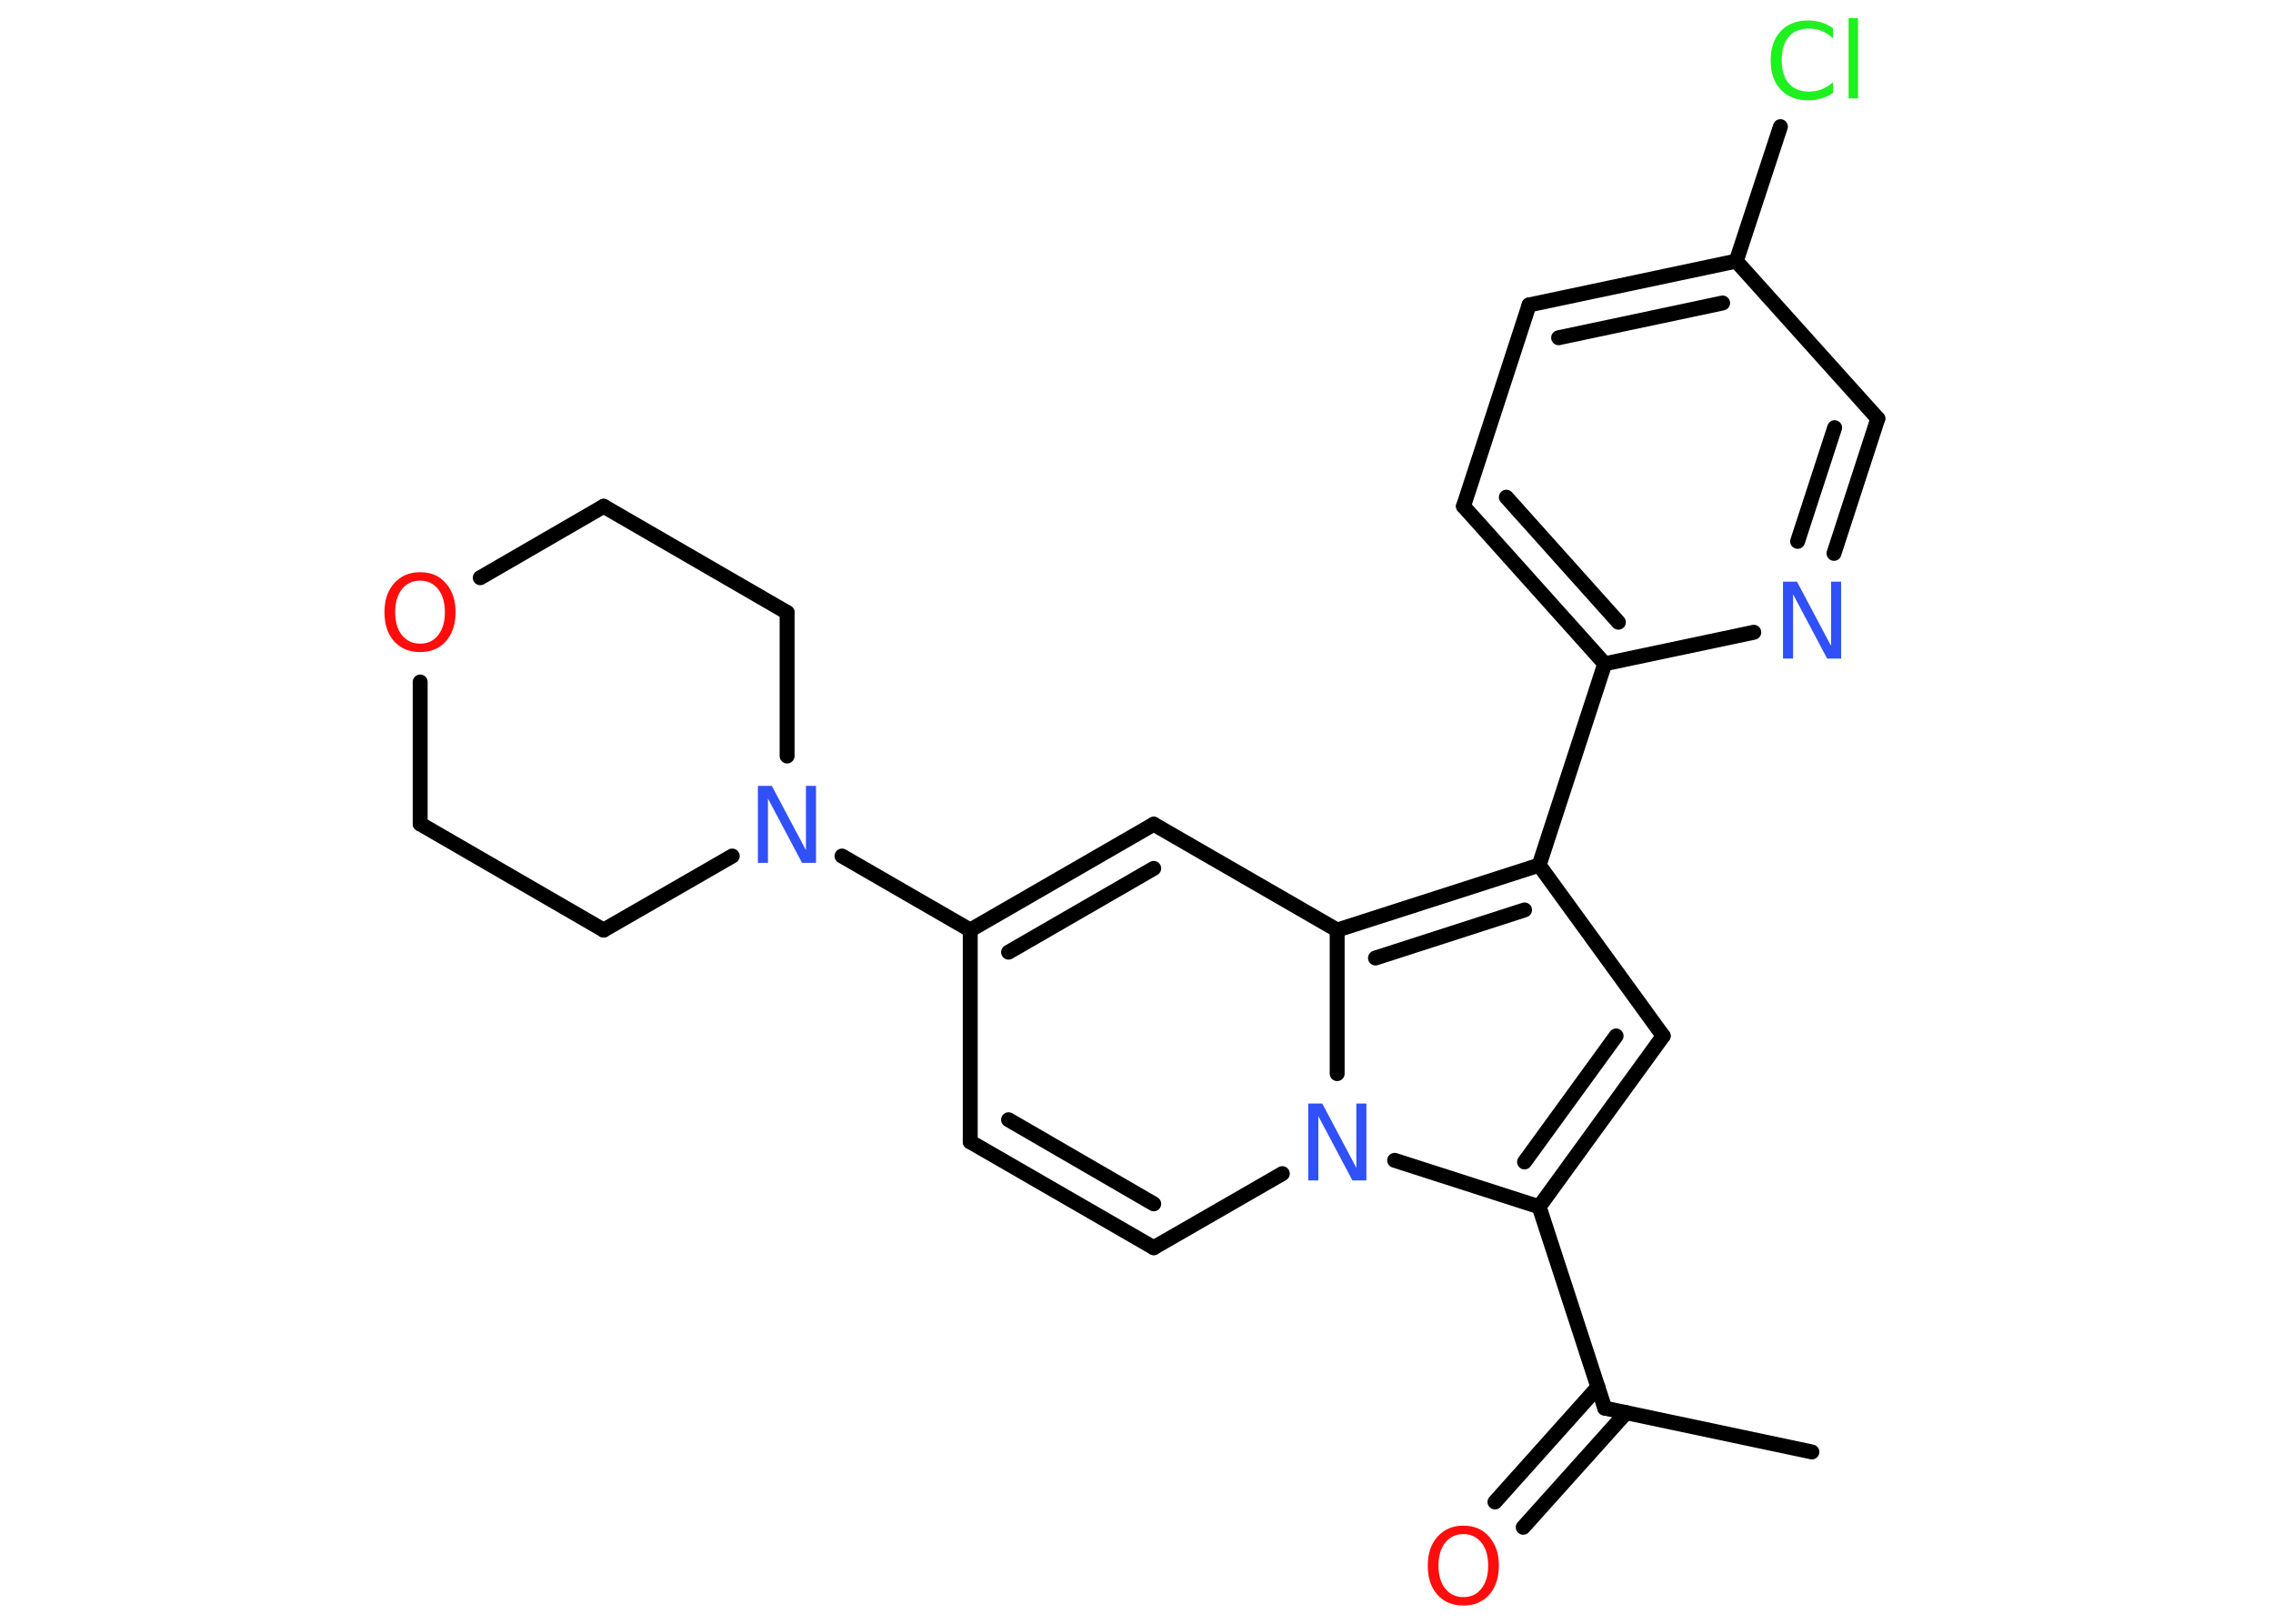 <?xml version='1.0' encoding='UTF-8'?>
<!DOCTYPE svg PUBLIC "-//W3C//DTD SVG 1.1//EN" "http://www.w3.org/Graphics/SVG/1.1/DTD/svg11.dtd">
<svg version='1.2' xmlns='http://www.w3.org/2000/svg' xmlns:xlink='http://www.w3.org/1999/xlink' width='70.0mm' height='50.0mm' viewBox='0 0 70.0 50.0'>
  <desc>Generated by the Chemistry Development Kit (http://github.com/cdk)</desc>
  <g stroke-linecap='round' stroke-linejoin='round' stroke='#000000' stroke-width='.46' fill='#3050F8'>
    <rect x='.0' y='.0' width='70.0' height='50.0' fill='#FFFFFF' stroke='none'/>
    <g id='mol1' class='mol'>
      <line id='mol1bnd1' class='bond' x1='55.8' y1='44.71' x2='49.42' y2='43.36'/>
      <g id='mol1bnd2' class='bond'>
        <line x1='50.08' y1='43.5' x2='46.91' y2='47.03'/>
        <line x1='49.21' y1='42.71' x2='46.04' y2='46.25'/>
      </g>
      <line id='mol1bnd3' class='bond' x1='49.42' y1='43.36' x2='47.4' y2='37.16'/>
      <g id='mol1bnd4' class='bond'>
        <line x1='47.4' y1='37.16' x2='51.22' y2='31.9'/>
        <line x1='46.95' y1='35.78' x2='49.77' y2='31.9'/>
      </g>
      <line id='mol1bnd5' class='bond' x1='51.22' y1='31.9' x2='47.4' y2='26.64'/>
      <line id='mol1bnd6' class='bond' x1='47.4' y1='26.64' x2='49.42' y2='20.44'/>
      <g id='mol1bnd7' class='bond'>
        <line x1='45.07' y1='15.59' x2='49.42' y2='20.44'/>
        <line x1='46.39' y1='15.31' x2='49.84' y2='19.16'/>
      </g>
      <line id='mol1bnd8' class='bond' x1='45.07' y1='15.59' x2='47.09' y2='9.39'/>
      <g id='mol1bnd9' class='bond'>
        <line x1='53.47' y1='8.04' x2='47.09' y2='9.39'/>
        <line x1='53.05' y1='9.33' x2='48.0' y2='10.4'/>
      </g>
      <line id='mol1bnd10' class='bond' x1='53.47' y1='8.04' x2='54.83' y2='3.9'/>
      <line id='mol1bnd11' class='bond' x1='53.47' y1='8.04' x2='57.83' y2='12.89'/>
      <g id='mol1bnd12' class='bond'>
        <line x1='56.48' y1='17.04' x2='57.83' y2='12.89'/>
        <line x1='55.36' y1='16.67' x2='56.5' y2='13.17'/>
      </g>
      <line id='mol1bnd13' class='bond' x1='49.42' y1='20.44' x2='54.01' y2='19.47'/>
      <g id='mol1bnd14' class='bond'>
        <line x1='47.4' y1='26.64' x2='41.18' y2='28.64'/>
        <line x1='46.95' y1='28.02' x2='42.36' y2='29.5'/>
      </g>
      <line id='mol1bnd15' class='bond' x1='41.18' y1='28.64' x2='35.53' y2='25.38'/>
      <g id='mol1bnd16' class='bond'>
        <line x1='35.53' y1='25.38' x2='29.88' y2='28.64'/>
        <line x1='35.53' y1='26.74' x2='31.06' y2='29.32'/>
      </g>
      <line id='mol1bnd17' class='bond' x1='29.88' y1='28.64' x2='25.93' y2='26.36'/>
      <line id='mol1bnd18' class='bond' x1='22.55' y1='26.36' x2='18.59' y2='28.64'/>
      <line id='mol1bnd19' class='bond' x1='18.59' y1='28.64' x2='12.94' y2='25.37'/>
      <line id='mol1bnd20' class='bond' x1='12.94' y1='25.37' x2='12.94' y2='21.0'/>
      <line id='mol1bnd21' class='bond' x1='14.79' y1='17.79' x2='18.59' y2='15.59'/>
      <line id='mol1bnd22' class='bond' x1='18.59' y1='15.59' x2='24.24' y2='18.86'/>
      <line id='mol1bnd23' class='bond' x1='24.24' y1='23.28' x2='24.24' y2='18.86'/>
      <line id='mol1bnd24' class='bond' x1='29.88' y1='28.64' x2='29.88' y2='35.16'/>
      <g id='mol1bnd25' class='bond'>
        <line x1='29.88' y1='35.16' x2='35.53' y2='38.42'/>
        <line x1='31.06' y1='34.48' x2='35.53' y2='37.07'/>
      </g>
      <line id='mol1bnd26' class='bond' x1='35.53' y1='38.42' x2='39.49' y2='36.14'/>
      <line id='mol1bnd27' class='bond' x1='47.4' y1='37.16' x2='42.95' y2='35.73'/>
      <line id='mol1bnd28' class='bond' x1='41.18' y1='28.64' x2='41.18' y2='33.06'/>
      <path id='mol1atm3' class='atom' d='M45.07 47.24q-.35 .0 -.56 .26q-.21 .26 -.21 .71q.0 .45 .21 .71q.21 .26 .56 .26q.35 .0 .55 -.26q.21 -.26 .21 -.71q.0 -.45 -.21 -.71q-.21 -.26 -.55 -.26zM45.07 46.98q.5 .0 .79 .34q.3 .34 .3 .89q.0 .56 -.3 .9q-.3 .33 -.79 .33q-.5 .0 -.8 -.33q-.3 -.33 -.3 -.9q.0 -.56 .3 -.89q.3 -.34 .8 -.34z' stroke='none' fill='#FF0D0D'/>
      <path id='mol1atm11' class='atom' d='M56.45 .84v.34q-.16 -.15 -.35 -.23q-.18 -.07 -.39 -.07q-.41 .0 -.62 .25q-.22 .25 -.22 .72q.0 .47 .22 .72q.22 .25 .62 .25q.21 .0 .39 -.07q.18 -.07 .35 -.22v.33q-.17 .12 -.36 .17q-.19 .06 -.4 .06q-.54 .0 -.85 -.33q-.31 -.33 -.31 -.9q.0 -.57 .31 -.9q.31 -.33 .85 -.33q.21 .0 .4 .06q.19 .06 .35 .17zM56.93 .56h.29v2.47h-.29v-2.47z' stroke='none' fill='#1FF01F'/>
      <path id='mol1atm13' class='atom' d='M54.91 17.91h.43l1.05 1.98v-1.98h.31v2.37h-.43l-1.05 -1.98v1.98h-.31v-2.37z' stroke='none'/>
      <path id='mol1atm17' class='atom' d='M23.34 24.2h.43l1.05 1.98v-1.98h.31v2.37h-.43l-1.05 -1.98v1.98h-.31v-2.37z' stroke='none'/>
      <path id='mol1atm20' class='atom' d='M12.94 17.88q-.35 .0 -.56 .26q-.21 .26 -.21 .71q.0 .45 .21 .71q.21 .26 .56 .26q.35 .0 .55 -.26q.21 -.26 .21 -.71q.0 -.45 -.21 -.71q-.21 -.26 -.55 -.26zM12.94 17.62q.5 .0 .79 .34q.3 .34 .3 .89q.0 .56 -.3 .9q-.3 .33 -.79 .33q-.5 .0 -.8 -.33q-.3 -.33 -.3 -.9q.0 -.56 .3 -.89q.3 -.34 .8 -.34z' stroke='none' fill='#FF0D0D'/>
      <path id='mol1atm25' class='atom' d='M40.29 33.98h.43l1.05 1.98v-1.98h.31v2.37h-.43l-1.05 -1.98v1.98h-.31v-2.37z' stroke='none'/>
    </g>
  </g>
</svg>
